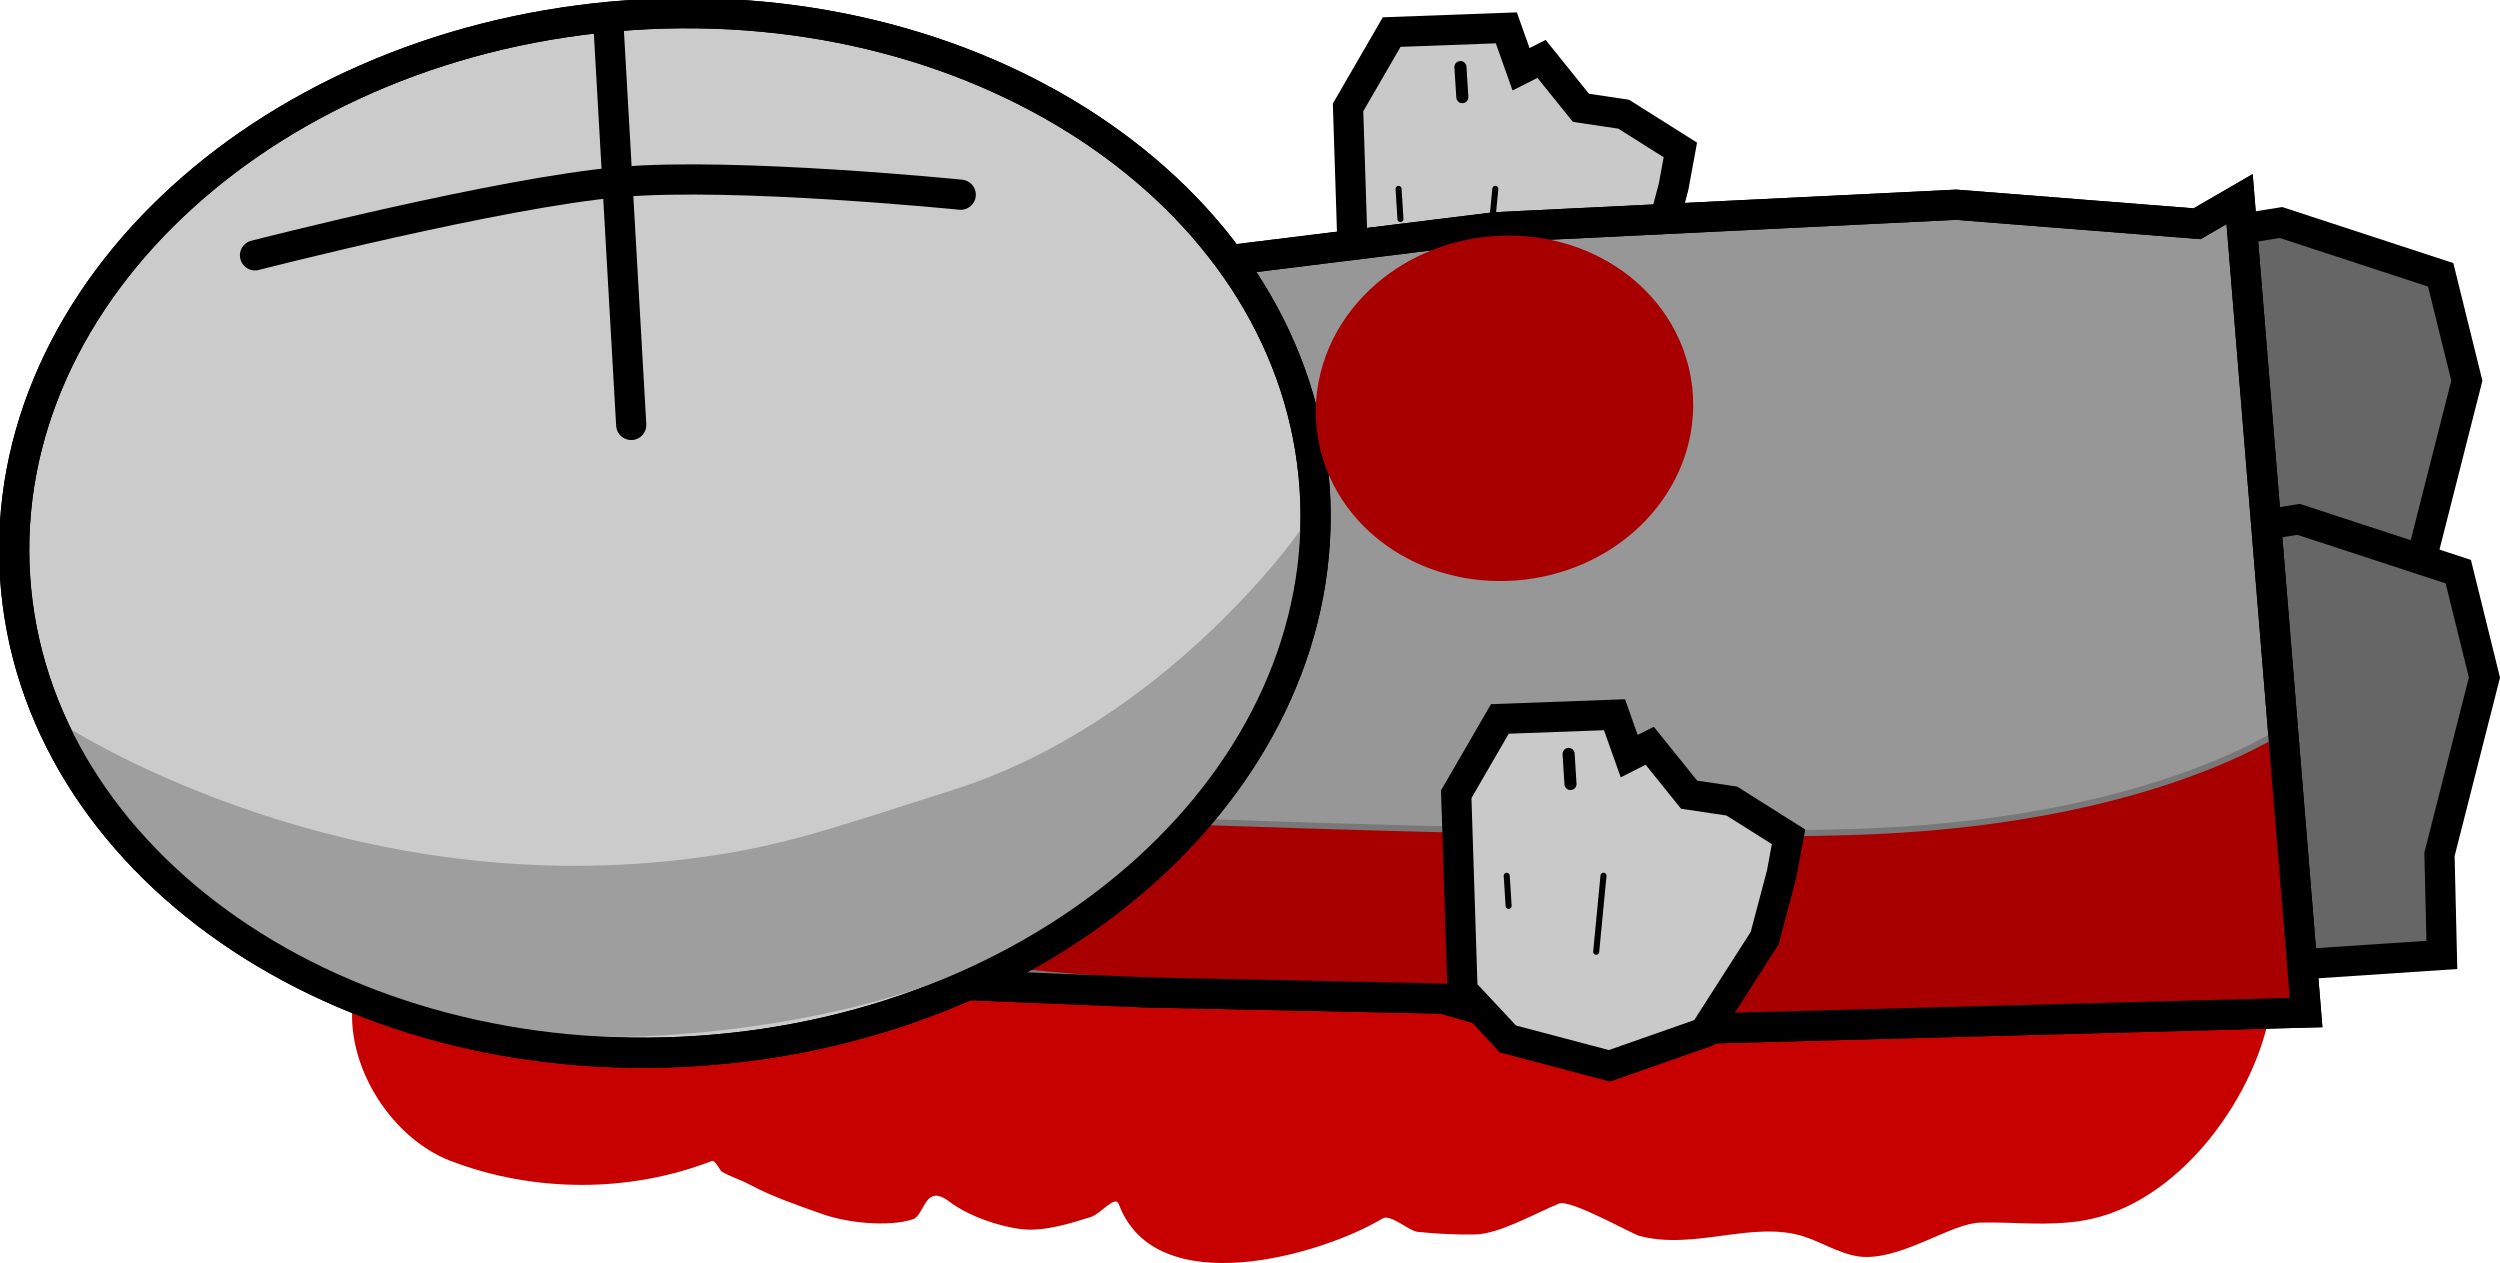 <svg version="1.1" xmlns="http://www.w3.org/2000/svg" xmlns:xlink="http://www.w3.org/1999/xlink" width="207.08" height="104.617" viewBox="0,0,207.08,104.617"><g transform="translate(-129.907,-177.45)"><g data-paper-data="{&quot;isPaintingLayer&quot;:true}" fill-rule="nonzero" stroke-linejoin="miter" stroke-miterlimit="10" stroke-dasharray="" stroke-dashoffset="0" style="mix-blend-mode: normal"><path d="M175.516,239.375c0.62,0.083 1.254,0.1 1.879,0.156c0.479,0.043 0.952,0.109 1.412,0.244c0.456,0.134 0.877,0.325 1.268,0.561c3.197,1.419 5.61,4.284 6.407,7.766c0.731,0.713 5.196,-1.684 6.324,-1.1c2.873,1.489 5.572,3.312 8.181,5.226c0.533,0.391 0.412,1.921 1.033,1.694c3.446,-1.264 6.052,-2.422 10.041,-1.092c0.943,0.314 3.696,2.17 4.611,2.039c1.728,-0.246 3.463,-2.17 5.209,-2.335c2.261,-0.214 5.861,-0.935 8.005,0.067c2.476,1.157 4.001,2.958 6.166,4.178c1.062,0.598 2.194,-1.072 3.335,-1.501c2.574,-0.967 5.06,-1.552 7.773,-1.191c1.362,0.181 2.897,1.918 4.022,1.907c3.928,-0.04 7.65,-3.287 11.997,-1.964c3.024,0.92 4.975,1.477 7.224,3.546c0.115,0.106 0.233,0.254 0.389,0.263c2.96,0.171 6.201,-1.44 8.823,-1.256c1.323,0.093 2.437,1.093 4.167,0.684c1.311,-0.31 2.867,-2.746 4.226,-2.649c1.64,0.117 7.701,1.937 8.92,0.643c0.702,-0.746 0.464,-2.204 1.312,-2.78c1.599,-1.085 3.631,-1.342 5.498,-1.842c6.707,-1.796 8.136,1.288 11.028,5.742c1.083,1.668 3.513,3.12 3.14,5.073c-1.368,7.176 -7.688,15.83 -15.485,17.102c-3.017,0.492 -5.732,0.087 -8.509,0.167c-2.336,0.068 -6.077,2.83 -9.391,2.846c-1.827,0.008 -3.531,-1.168 -5.208,-1.702c-4.221,-1.346 -9.053,1.171 -13.613,-0.046c-0.599,-0.16 -5.706,-3.046 -6.638,-2.679c-1.919,0.757 -4.929,2.528 -6.974,2.56c-1.596,0.025 -3.197,-0.048 -4.785,-0.219c-0.674,-0.072 -2.224,-1.497 -2.877,-1.103c-5.009,3.018 -18.779,7.045 -21.846,-1.187c-0.295,-0.792 -1.497,0.804 -2.303,1.059c-1.712,0.542 -3.889,1.221 -5.708,1.018c-1.877,-0.21 -4.445,-1.087 -6.021,-2.286c-2.068,-1.573 -2.022,1.121 -3.023,1.457c-2.02,0.677 -5.504,0.289 -7.484,-0.421c-2.206,-0.791 -4.077,-1.407 -6.11,-2.485c-0.734,-0.389 -1.549,-0.623 -2.261,-1.051c-0.073,-0.044 -0.545,-0.965 -0.792,-0.87c-6.782,2.632 -14.719,2.662 -21.678,-0.017c-5.109,-1.967 -9.102,-8.474 -7.923,-14.019c0.312,-1.468 1.945,-4.304 1.928,-5.586c-0.092,-7.002 4.789,-12.728 11.567,-14.277z" fill="#c70000" stroke="none" stroke-width="0.5" stroke-linecap="butt"/><g stroke="#000000" stroke-linecap="round"><path d="M242.093,202.595l-0.524,-16.249l3.614,-6.24l9.497,-0.349l1.218,3.43l1.699,-0.859l3.262,4.053l3.54,0.528l4.696,2.96l-0.56,3.041l-1.416,5.35l-5.017,7.831l-7.842,2.749l-8.407,-2.225z" fill="#c9c9c9" stroke-width="2.5"/><path d="M253.163,199.392l0.605,-6.301" fill="none" stroke-width="0.5"/><path d="M245.752,193.096l0.157,2.495" fill="none" stroke-width="0.5"/><path d="M251.034,185.498l-0.157,-2.495" fill="none" stroke-width="1"/></g><path d="M330.713,231.96l-16.161,1.076l-4.157,-16.426l4.744,-20.134l3.703,-0.595l13.231,4.333l2.168,8.768l-3.725,14.652z" fill="#666666" stroke="#000000" stroke-width="2.5" stroke-linecap="round"/><path d="M332.171,256.547l-16.161,1.076l-4.157,-16.426l4.744,-20.134l3.703,-0.595l13.231,4.333l2.168,8.768l-3.725,14.652z" fill="#666666" stroke="#000000" stroke-width="2.5" stroke-linecap="round"/><path d="M229.351,199.297l24.381,-3.019l38.195,-1.87l19.97,1.576l3.52,-2.04l5.507,67.377l-52.532,1.398l-10.132,-0.037l-8.866,-2.519l-24.469,-0.509l-15.088,-0.619l-6.539,-2.452c0,0 0.285,-29.368 1.689,-37.133c0.722,-3.993 4.034,-11.331 4.034,-11.331c0,0 7.75,-2.608 10.964,-5.064c2.8,-2.14 9.367,-3.76 9.367,-3.76z" fill="#979797" stroke="#000000" stroke-width="2.5" stroke-linecap="round"/><path d="M320.795,261.161c0,0 -45.991,2.35 -60.366,-0.007c-11.161,-1.829 -28.173,-1.89 -39.936,-2.675c-10.278,-0.686 -16.123,-2.21 -16.123,-2.21c0,0 -0.239,-17.343 -0.125,-25.609c0.116,-8.481 5.2,-22.144 5.2,-22.144l17.231,-8.321l-4.935,45.05c0,0 45.669,1.863 63.61,1.042c23.735,-1.086 34.23,-8.764 34.23,-8.764z" fill="#a80000" stroke="#787878" stroke-width="0.5" stroke-linecap="round"/><path d="M229.351,199.297l24.381,-3.019l38.195,-1.87l19.97,1.576l3.52,-2.04l5.507,67.377l-52.532,1.398l-10.132,-0.037l-8.866,-2.519l-24.469,-0.509l-15.088,-0.619l-6.539,-2.452c0,0 0.285,-29.368 1.689,-37.133c0.722,-3.993 4.034,-11.331 4.034,-11.331c0,0 7.75,-2.608 10.964,-5.064c2.8,-2.14 9.367,-3.76 9.367,-3.76z" fill="none" stroke="#000000" stroke-width="2.5" stroke-linecap="round"/><g stroke="#000000" stroke-linecap="round"><path d="M251.053,259.49l-0.524,-16.249l3.614,-6.24l9.497,-0.349l1.218,3.43l1.699,-0.859l3.262,4.053l3.54,0.528l4.696,2.96l-0.56,3.041l-1.416,5.35l-5.017,7.831l-7.842,2.749l-8.407,-2.225z" fill="#c9c9c9" stroke-width="2.5"/><path d="M262.123,256.287l0.605,-6.301" fill="none" stroke-width="0.5"/><path d="M254.712,249.991l0.157,2.495" fill="none" stroke-width="0.5"/><path d="M259.994,242.393l-0.157,-2.495" fill="none" stroke-width="1"/></g><g><g><path d="M187.796,264.494c-29.727,2.02 -55.085,-15.547 -56.639,-39.239c-1.554,-23.691 21.284,-44.535 51.011,-46.555c29.727,-2.02 55.085,15.547 56.639,39.239c1.554,23.691 -21.284,44.535 -51.011,46.555z" fill="#cbcbcb" stroke="#000000" stroke-width="2.5" stroke-linecap="butt"/><path d="M151.03,198.601c0,0 20.337,-5.225 30.284,-6.08c9.519,-0.818 28.171,1.057 28.171,1.057" fill="none" stroke="#000000" stroke-width="2.5" stroke-linecap="round"/><path d="M186.931,262.81c-39.142,3.375 -51.841,-25.087 -51.841,-25.087c0,0 21.554,14.13 49.95,11.328c8.962,-0.884 13.338,-2.601 23.838,-5.916c17.728,-5.598 28.836,-21.467 28.836,-21.467c0,0 -0.079,36.77 -50.784,41.142z" fill="#9e9e9e" stroke="#9e9e9e" stroke-width="0.5" stroke-linecap="round"/><path d="M187.796,264.494c-29.727,2.02 -55.085,-15.547 -56.639,-39.239c-1.554,-23.691 21.284,-44.535 51.011,-46.555c29.727,-2.02 55.085,15.547 56.639,39.239c1.554,23.691 -21.284,44.535 -51.011,46.555z" fill="none" stroke="#000000" stroke-width="2.5" stroke-linecap="butt"/></g><path d="M182.192,212.65l-1.922,-33.798" fill="none" stroke="#000000" stroke-width="2.5" stroke-linecap="round"/></g><path d="M253.743,204.525c4.47,-0.519 8.445,2.079 8.878,5.804c0.433,3.725 -2.84,7.166 -7.31,7.685c-4.47,0.519 -8.445,-2.079 -8.878,-5.804c-0.433,-3.725 2.84,-7.166 7.31,-7.685z" fill="#c70000" stroke="#a80000" stroke-width="15" stroke-linecap="butt"/></g></g></svg>